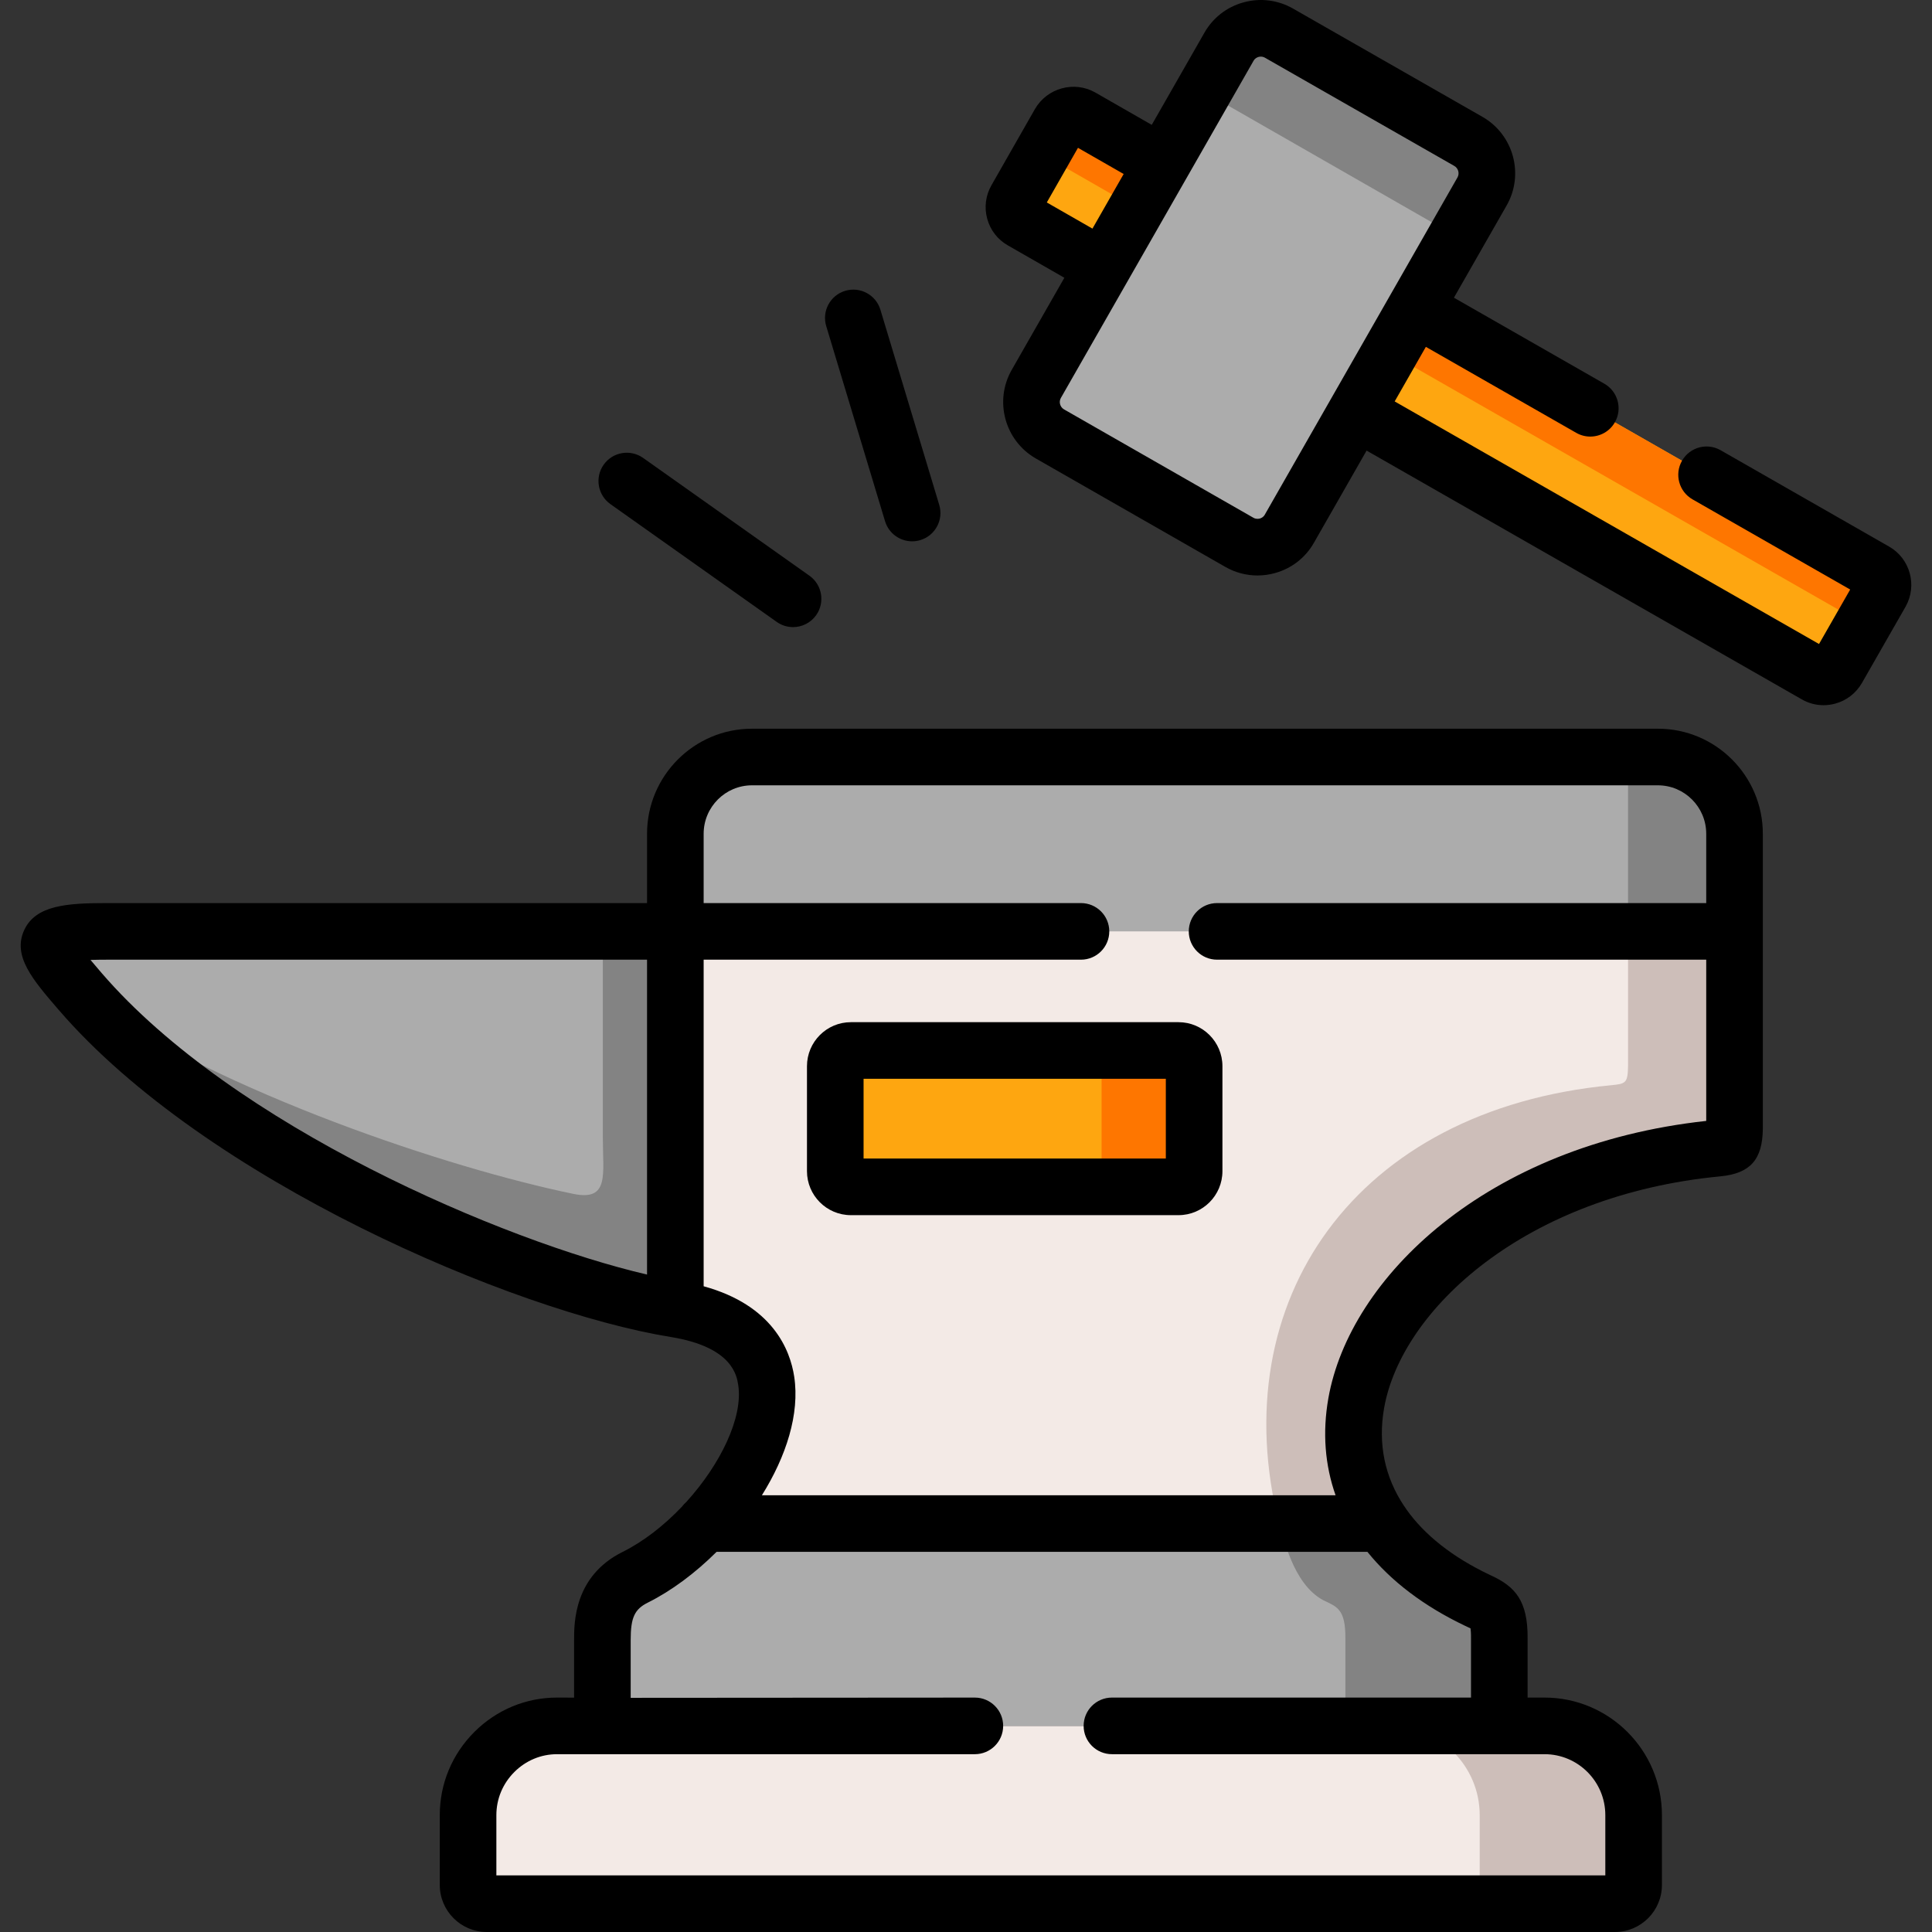 <svg id="Capa_1" enable-background="new 0 0 512 512" height="512" viewBox="0 0 512 512" width="512" xmlns="http://www.w3.org/2000/svg"><rect x="0" y="0" width="512" height="512" fill="#333333" stroke="none"/><g><path d="" style="fill:none;stroke:#000;stroke-width:15;stroke-linecap:round;stroke-linejoin:round;stroke-miterlimit:10"/></g><g><g><path clip-rule="evenodd" d="m147.686 457.376c-12.987 0-23.642 10.629-23.642 23.651v18.513c0 2.716 2.243 4.96 4.959 4.96h298.995c2.715 0 4.929-2.244 4.929-4.96v-18.513c0-12.992-10.626-23.651-23.613-23.651h-11.983-237.691z" fill="#f3eae6" fill-rule="evenodd"/></g><g><path clip-rule="evenodd" d="m168.347 417.988c-7.733 3.838-8.707 10.275-8.707 16.623v22.765h237.691v-23.149c.089-7.795-2.184-8.415-5.815-10.127-11.629-5.551-19.953-12.549-25.295-20.344h-179.485c-5.608 5.994-12.043 11.043-18.389 14.232z" fill="#acacac" fill-rule="evenodd"/></g><g><path clip-rule="evenodd" d="m359.373 109.174 121.841 69.652c1.978 1.152 4.545.443 5.697-1.535l11.57-20.225c1.122-2.008.413-4.577-1.564-5.699l-121.841-69.682-14.05 11.899z" fill="#fea610" fill-rule="evenodd"/></g><g><path clip-rule="evenodd" d="m280.802 32.583-11.541 20.225c-1.151 2.008-.443 4.577 1.535 5.699l21.487 12.312 14.876-8.799.856-18.69-21.487-12.312c-2.007-1.122-4.575-.414-5.726 1.565z" fill="#fea610" fill-rule="evenodd"/></g><g><path clip-rule="evenodd" d="m28.472 246.825c-20.13 0-18.418 2.953-7.231 15.915 38.725 44.939 120.424 78.126 157.732 84.179l24.941-50.047-24.941-50.047z" fill="#acacac" fill-rule="evenodd"/></g><g><path clip-rule="evenodd" d="m178.973 220.96v36.258h280.695v-36.258c0-11.19-9.15-20.344-20.307-20.344h-240.081c-11.157 0-20.307 9.153-20.307 20.344z" fill="#acacac" fill-rule="evenodd"/></g><g><path clip-rule="evenodd" d="m22.953 264.688c39.374 43.935 119.244 76.266 156.02 82.231v-100.094h-19.215v54.653c0 9.773 1.8 16.889-7.822 14.911-33.175-6.85-92.502-26.633-128.983-51.701z" fill="#838383" fill-rule="evenodd"/></g><g><path clip-rule="evenodd" d="m431.451 204.278v25.865 16.682h28.217v-25.865c0-11.19-9.15-20.344-20.307-20.344h-8.235c.207 1.181.325 2.421.325 3.662z" fill="#838383" fill-rule="evenodd"/></g><g><path clip-rule="evenodd" d="m350.725 424.1c3.601 1.712 5.874 2.333 5.815 10.127v23.149h40.791v-23.149c.089-7.795-2.184-8.415-5.815-10.127-11.629-5.551-19.953-12.549-25.295-20.344h-27.273c1.211 3.308 3.572 15.974 11.777 20.344z" fill="#838383" fill-rule="evenodd"/></g><g><path clip-rule="evenodd" d="m368.494 457.376c13.016 0 23.642 10.659 23.642 23.651v18.513c0 2.716-2.243 4.96-4.959 4.96h40.82c2.715 0 4.929-2.244 4.929-4.96v-18.513c0-12.992-10.626-23.651-23.613-23.651h-11.983z" fill="#cdbeb9" fill-rule="evenodd"/></g><g><path clip-rule="evenodd" d="m178.973 346.919c35.803 5.787 26.535 36.672 7.763 56.838h179.485c-25.413-37.026 16.086-92.535 88.961-99.474 3.896-.384 4.427-.561 4.486-5.079v-52.38h-280.695z" fill="#f3eae6" fill-rule="evenodd"/></g><g><path clip-rule="evenodd" d="m426.935 287.601c-67.768 6.466-102.803 57.104-87.987 116.156h27.273c-25.413-37.026 16.086-92.535 88.961-99.474 3.896-.384 4.427-.561 4.486-5.079v-52.38h-28.217v35.697c-.089 4.519-.59 4.696-4.516 5.08z" fill="#cdbeb9" fill-rule="evenodd"/></g><g><path clip-rule="evenodd" d="m221.358 282.552v27.814c0 2.303 1.859 4.163 4.132 4.163h86.835c2.273 0 4.132-1.86 4.132-4.163v-27.814c0-2.303-1.86-4.163-4.132-4.163h-86.835c-2.273-.001-4.132 1.859-4.132 4.163z" fill="#fea610" fill-rule="evenodd"/></g><g><path clip-rule="evenodd" d="m291.93 282.552v27.814c0 2.303-1.859 4.163-4.162 4.163h24.557c2.273 0 4.132-1.86 4.132-4.163v-27.814c0-2.303-1.86-4.163-4.132-4.163h-24.557c2.302-.001 4.162 1.859 4.162 4.163z" fill="#fe7600" fill-rule="evenodd"/></g><g><path clip-rule="evenodd" d="m274.634 101.733c-2.656 4.636-1.033 10.6 3.601 13.257l50.206 28.729c4.663 2.657 10.626 1.033 13.253-3.602 17.031-29.792 34.061-59.584 51.062-89.376 2.656-4.636 1.033-10.6-3.601-13.257l-50.207-28.7c-4.663-2.657-10.626-1.033-13.253 3.602-17.03 29.793-34.06 59.555-51.061 89.347z" fill="#acacac" fill-rule="evenodd"/></g><g><path clip-rule="evenodd" d="m280.802 32.583-6.759 11.87c1.151-1.978 3.689-2.657 5.667-1.535l21.487 12.312 6.818-11.899-21.487-12.312c-2.007-1.123-4.575-.415-5.726 1.564z" fill="#fe7600" fill-rule="evenodd"/></g><g><path clip-rule="evenodd" d="m385.967 62.64 6.789-11.899c2.656-4.636 1.033-10.6-3.601-13.257l-50.207-28.7c-4.663-2.657-10.626-1.033-13.253 3.602l-6.789 11.84z" fill="#838383" fill-rule="evenodd"/></g><g><path clip-rule="evenodd" d="m375.076 81.685-6.789 11.899 121.841 69.652c1.978 1.152 2.686 3.691 1.564 5.699l6.789-11.87c1.122-2.008.413-4.577-1.564-5.699z" fill="#fe7600" fill-rule="evenodd"/></g><g><path d="m234.543 138.119c.978 3.244 3.955 5.337 7.178 5.337.717 0 1.446-.104 2.168-.321 3.966-1.195 6.211-5.38 5.016-9.346l-15.585-51.7c-1.195-3.966-5.382-6.213-9.346-5.016-3.966 1.195-6.211 5.38-5.016 9.346z"/><path d="m161.769 133.6 44.067 31.21c1.316.933 2.83 1.381 4.328 1.381 2.351 0 4.666-1.103 6.127-3.166 2.395-3.381 1.595-8.061-1.785-10.455l-44.067-31.21c-3.383-2.396-8.063-1.594-10.455 1.785-2.394 3.381-1.594 8.061 1.785 10.455z"/><path d="m312.325 270.889h-86.836c-6.414 0-11.632 5.232-11.632 11.663v27.813c0 6.431 5.218 11.663 11.632 11.663h86.836c6.414 0 11.632-5.232 11.632-11.663v-27.813c0-6.431-5.218-11.663-11.632-11.663zm-3.368 36.139h-80.1v-21.139h80.1z"/><path d="m439.361 193.116h-240.081c-15.333 0-27.806 12.49-27.806 27.843v18.365h-143.002c-10.641 0-19.023.529-22.072 7.188-3.144 6.867 2.287 13.16 9.159 21.122 38.896 45.138 120.448 79.863 162.073 86.665.083.015.167.028.251.04 16.226 2.665 17.378 10.228 17.757 12.718 1.313 8.623-4.714 21.018-13.79 31.015-.416.357-.789.761-1.117 1.2-4.693 4.933-10.112 9.198-15.72 11.997-12.874 6.389-12.874 18.704-12.874 23.341v15.28l-4.435-.014c-.024 0-.049 0-.074 0-8.248 0-16.026 3.229-21.909 9.099-5.918 5.904-9.177 13.735-9.177 22.051v18.512c0 6.871 5.589 12.461 12.458 12.461h298.966c6.87 0 12.459-5.59 12.459-12.461v-18.512c0-17.177-13.957-31.15-31.113-31.15h-4.484l-.001-15.564c.116-10.225-3.428-13.885-9.587-16.75l-.504-.235c-9.838-4.681-17.243-10.559-22.043-17.343-.184-.315-.387-.616-.613-.899-5.105-7.664-6.954-16.441-5.28-25.939 4.599-26.083 37.386-56.466 89.114-61.4 7.887-.777 11.145-4.383 11.251-12.543v-78.243c.001-15.353-12.474-27.844-27.806-27.844zm-267.888 144.656c-37.979-8.844-109.559-39.32-144.555-79.933-.765-.886-1.855-2.15-2.933-3.447 1.236-.042 2.716-.067 4.486-.067h143.001v83.447zm216.843 93.111.601.28c.244.113.533.248.785.371.07.478.145 1.315.129 2.693v15.649h-95.156c-4.143 0-7.5 3.357-7.5 7.5s3.357 7.5 7.5 7.5h114.639c8.885 0 16.113 7.245 16.113 16.15v15.974h-293.883v-15.973c0-4.303 1.694-8.363 4.77-11.432 3.051-3.043 7.068-4.718 11.31-4.718h.037 110.689c4.13 0 7.485-3.342 7.499-7.475.014-4.143-3.334-7.511-7.475-7.524l-91.235.062v-15.327c0-5.934 1.019-8.156 4.558-9.912 6.284-3.137 12.566-7.833 18.205-13.443h172.478c6.216 7.722 14.928 14.386 25.936 19.625zm-36.285-60.341c-1.602 9.082-.905 17.739 1.907 25.715h-152.025c6.418-10.28 10.067-21.531 8.556-31.456-1.073-7.054-5.685-18.894-23.996-23.927v-86.549h99.996c4.143 0 7.5-3.357 7.5-7.5s-3.357-7.5-7.5-7.5h-99.996v-18.365c0-7.082 5.745-12.844 12.806-12.844h240.081c7.062 0 12.807 5.762 12.807 12.844v18.365h-129.63c-4.143 0-7.5 3.357-7.5 7.5s3.357 7.5 7.5 7.5h129.63l.001 42.728c-58.373 6.38-94.511 41.58-100.137 73.489z"/><path d="m500.64 144.856-44.657-25.541c-3.597-2.057-8.178-.809-10.234 2.787s-.809 8.178 2.787 10.234l41.781 23.895-8.259 14.437-112.454-64.287 8.263-14.463 39.855 22.79c1.174.672 2.453.99 3.716.99 2.602 0 5.133-1.356 6.517-3.778 2.056-3.596.808-8.177-2.788-10.233l-39.86-22.793 13.956-24.426c4.717-8.232 1.856-18.771-6.387-23.498l-50.213-28.701c-4.01-2.285-8.669-2.868-13.124-1.642-4.424 1.218-8.1 4.073-10.356 8.041l-13.956 24.419-15.038-8.616c-5.553-3.103-12.67-1.157-15.9 4.393l-11.535 20.214c-1.556 2.716-1.957 5.876-1.129 8.899.825 3.014 2.768 5.518 5.443 7.036l15 8.595-13.942 24.395c-4.717 8.232-1.855 18.771 6.385 23.496l50.218 28.736c2.636 1.502 5.553 2.268 8.509 2.268 1.538 0 3.088-.208 4.613-.628 4.432-1.22 8.113-4.082 10.354-8.038l13.958-24.431 115.278 65.9c1.793 1.044 3.787 1.577 5.812 1.577 1.027 0 2.062-.138 3.084-.414 2.993-.813 5.499-2.733 7.083-5.455l11.607-20.291c3.131-5.602 1.152-12.726-4.387-15.867zm-223.227-91.202 8.263-14.481 12.107 6.938-8.273 14.475zm57.755 82.766c-.372.656-.974.905-1.299.994-.338.093-1.01.191-1.703-.204l-50.201-28.726c-1.043-.598-1.421-1.981-.82-3.029l33.338-58.333c.013-.022.028-.041.041-.063.013-.023.023-.047.036-.07l17.649-30.881c.005-.008.009-.016.014-.024.372-.656.974-.904 1.299-.994.148-.041.362-.083.614-.083.32 0 .703.067 1.093.29l50.198 28.693c1.042.599 1.42 1.982.819 3.031l-17.662 30.913c-.006.01-.012.018-.018.028s-.01.02-.015.03z"/></g></g></svg>